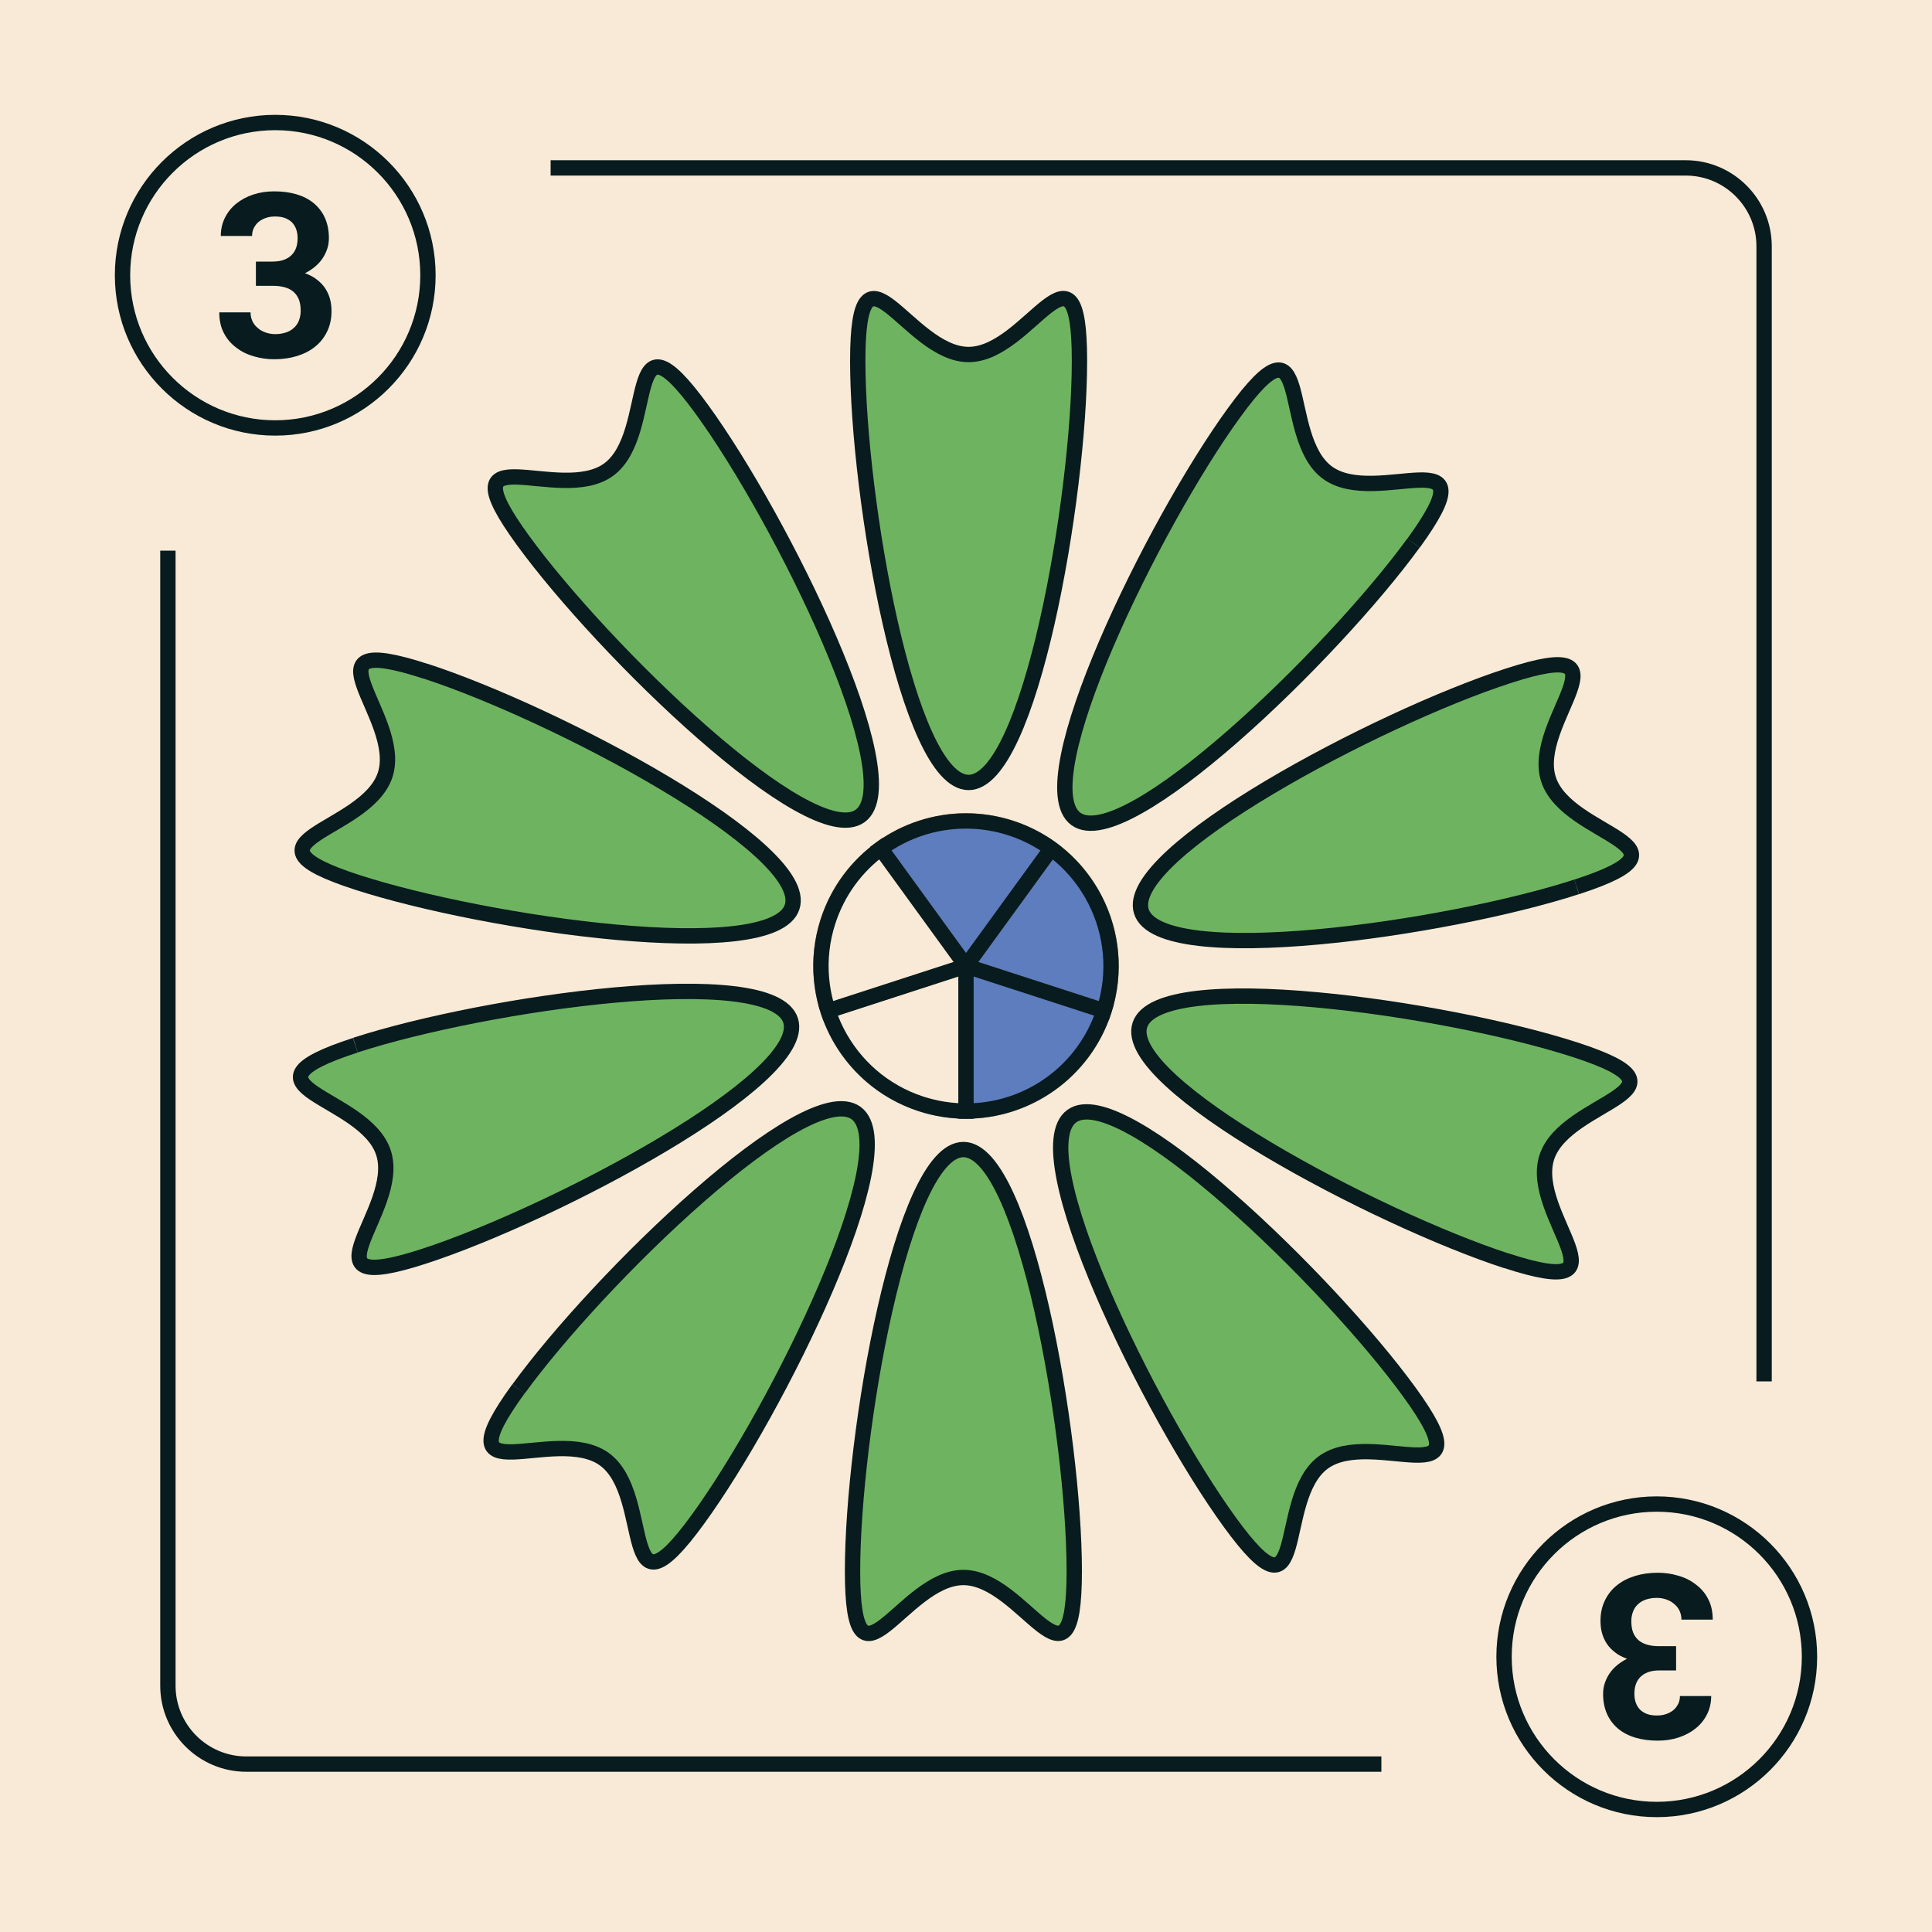 <?xml version="1.0" encoding="UTF-8"?>
<svg id="Layer_2" data-name="Layer 2" xmlns="http://www.w3.org/2000/svg" viewBox="0 0 126 126">
  <defs>
    <style>
      .cls-1 {
        fill: #f8ead6;
      }

      .cls-2 {
        fill: #e7a731;
      }

      .cls-3 {
        fill: #081b1e;
      }

      .cls-4 {
        fill: #5e7dbe;
      }

      .cls-5 {
        fill: #6eb460;
      }

      .cls-5, .cls-6 {
        stroke: #081b1e;
        stroke-miterlimit: 10;
      }

      .cls-6 {
        fill: none;
      }
    </style>
  </defs>
  <g id="Layer_1-2" data-name="Layer 1">
    <g>
      <rect class="cls-1" width="126" height="126"/>
      <path class="cls-1" d="m98.09,108.05c0-5.5,4.46-9.96,9.96-9.96s9.96,4.46,9.96,9.96-4.46,9.96-9.96,9.96-9.96-4.46-9.96-9.96"/>
      <path class="cls-1" d="m27.91,17.95c0,5.5-4.46,9.96-9.96,9.96s-9.96-4.46-9.96-9.96,4.46-9.96,9.96-9.96,9.96,4.46,9.96,9.96"/>
      <g>
        <path class="cls-3" d="m108.05,118.51c-5.77,0-10.46-4.69-10.46-10.46s4.69-10.46,10.46-10.46,10.46,4.69,10.46,10.46-4.69,10.46-10.46,10.46Zm0-19.92c-5.22,0-9.46,4.24-9.46,9.46s4.24,9.46,9.46,9.46,9.46-4.24,9.46-9.46-4.24-9.46-9.46-9.46Z"/>
        <path class="cls-3" d="m17.95,28.41c-5.77,0-10.46-4.69-10.46-10.46s4.69-10.46,10.46-10.46,10.46,4.69,10.46,10.46-4.69,10.46-10.46,10.46Zm0-19.92c-5.22,0-9.46,4.24-9.46,9.46s4.24,9.46,9.46,9.46,9.46-4.24,9.46-9.46-4.24-9.46-9.46-9.46Z"/>
        <g>
          <path class="cls-3" d="m109.94,11.45c2.54,0,4.61,2.07,4.61,4.61v74.03h1V16.06c0-3.09-2.52-5.61-5.61-5.61H35.91v1h74.03Z"/>
          <path class="cls-3" d="m16.06,114.55c-2.54,0-4.61-2.07-4.61-4.61V35.91h-1v74.03c0,3.09,2.52,5.61,5.61,5.61h74.03v-1H16.06Z"/>
        </g>
        <path class="cls-3" d="m17.77,17.06c.29,0,.55-.04.76-.12.21-.08.38-.19.52-.34.12-.13.21-.28.27-.46.06-.18.09-.38.09-.6s-.03-.4-.09-.58c-.06-.17-.15-.32-.27-.45-.12-.12-.28-.22-.46-.29-.19-.07-.41-.1-.66-.1-.21,0-.4.03-.58.09-.18.06-.33.14-.47.25-.14.11-.24.25-.32.4s-.12.33-.12.53h-2.04c0-.43.09-.83.27-1.19.18-.36.42-.66.74-.92.31-.25.68-.45,1.1-.59.42-.14.88-.21,1.37-.21.53,0,1.01.06,1.45.19.44.13.81.32,1.13.58.31.26.56.58.73.96.17.38.26.82.26,1.31,0,.23-.03.46-.1.68-.07.22-.17.43-.3.63-.13.2-.29.38-.49.55-.2.17-.42.31-.67.44.3.11.56.24.77.41.22.17.4.35.54.56.14.21.25.45.32.7s.1.52.1.81c0,.5-.1.94-.29,1.33-.19.39-.45.72-.78.98-.33.27-.73.47-1.18.61-.46.14-.95.21-1.48.21-.45,0-.9-.06-1.33-.19-.43-.12-.82-.31-1.15-.57-.34-.25-.61-.56-.81-.95-.2-.38-.3-.83-.3-1.35h2.04c0,.21.04.39.12.57.08.17.19.32.34.44.14.13.31.23.51.3.19.07.41.11.64.11.26,0,.5-.04.71-.11s.39-.18.53-.32c.14-.13.24-.28.31-.47.07-.19.11-.39.11-.62,0-.29-.04-.54-.12-.74s-.2-.37-.36-.51c-.16-.13-.35-.23-.58-.29-.22-.06-.47-.09-.75-.09h-1.11v-1.58h1.11Z"/>
        <path class="cls-3" d="m108.23,108.94c-.29,0-.55.04-.76.12-.21.08-.38.19-.52.34-.12.13-.21.28-.27.46-.06.18-.09.38-.09.6s.03.4.09.58c.06.17.15.32.27.45.12.12.28.22.46.29.19.07.41.1.66.1.21,0,.4-.03.58-.09.18-.06.33-.14.47-.25.14-.11.24-.25.32-.4s.12-.33.12-.53h2.04c0,.43-.09.83-.27,1.19-.18.36-.42.66-.74.92-.31.25-.68.45-1.1.59-.42.14-.88.21-1.37.21-.53,0-1.01-.06-1.45-.19-.44-.13-.81-.32-1.13-.58-.31-.26-.56-.58-.73-.96-.17-.38-.26-.82-.26-1.31,0-.23.03-.46.1-.68.07-.22.17-.43.3-.63.13-.2.29-.38.49-.55.2-.17.42-.31.67-.44-.3-.11-.56-.24-.77-.41-.22-.17-.4-.35-.54-.56-.14-.21-.25-.45-.32-.7s-.1-.52-.1-.81c0-.5.1-.94.29-1.33.19-.39.45-.72.78-.98.33-.27.73-.47,1.18-.61.46-.14.95-.21,1.48-.21.45,0,.9.06,1.33.19.43.12.82.31,1.15.57.34.25.61.56.81.95.2.38.3.83.3,1.35h-2.04c0-.21-.04-.39-.12-.57-.08-.17-.19-.32-.34-.44-.14-.13-.31-.23-.51-.3-.19-.07-.41-.11-.64-.11-.26,0-.5.04-.71.11s-.39.18-.53.32c-.14.13-.24.28-.31.47-.07.19-.11.39-.11.62,0,.29.04.54.12.74s.2.37.36.51c.16.13.35.23.58.29.22.06.47.09.75.09h1.11v1.58h-1.11Z"/>
      </g>
      <path class="cls-4" d="m72.96,63c0,5.5-4.46,9.96-9.96,9.96s-9.96-4.46-9.96-9.96,4.46-9.96,9.96-9.96,9.96,4.46,9.96,9.96"/>
      <g>
        <path class="cls-5" d="m55.6,102.46c0-8.9,3.24-27.49,7.23-27.49s7.23,18.6,7.23,27.49-3.24.42-7.23.42-7.23,8.48-7.23-.42"/>
        <path class="cls-5" d="m33.82,90.58c5.23-7.2,18.78-20.34,22.01-17.99,3.23,2.35-5.08,19.3-10.31,26.49-5.23,7.2-2.87-1.56-6.1-3.91-3.23-2.35-10.83,2.6-5.61-4.59"/>
        <path class="cls-5" d="m23.18,68.16c8.46-2.75,27.15-5.42,28.38-1.61,1.23,3.8-15.45,12.63-23.91,15.38-8.46,2.75-1.4-2.95-2.64-6.75-1.23-3.8-10.3-4.26-1.84-7.01"/>
        <path class="cls-5" d="m27.75,43.77c8.46,2.75,25.15,11.58,23.91,15.38-1.23,3.8-19.92,1.13-28.38-1.61-8.46-2.75.6-3.21,1.84-7.01,1.24-3.8-5.82-9.5,2.64-6.75"/>
        <path class="cls-5" d="m45.79,26.72c5.23,7.2,13.54,24.14,10.31,26.49-3.23,2.35-16.78-10.79-22.01-17.99-5.23-7.2,2.37-2.24,5.6-4.59,3.23-2.35.87-11.11,6.1-3.91"/>
        <path class="cls-5" d="m70.4,23.54c0,8.9-3.24,27.49-7.23,27.49s-7.23-18.6-7.23-27.49,3.24-.42,7.23-.42,7.23-8.48,7.23.42"/>
        <path class="cls-5" d="m92.18,35.42c-5.23,7.2-18.78,20.34-22.01,17.99-3.23-2.35,5.08-19.3,10.31-26.49,5.23-7.2,2.87,1.56,6.1,3.91,3.23,2.35,10.83-2.6,5.61,4.59"/>
        <path class="cls-5" d="m102.82,57.84c-8.46,2.75-27.15,5.42-28.38,1.61-1.23-3.8,15.45-12.63,23.91-15.37,8.46-2.75,1.4,2.95,2.64,6.75,1.23,3.8,10.3,4.26,1.84,7.01"/>
        <path class="cls-5" d="m98.25,82.23c-8.46-2.75-25.15-11.58-23.91-15.38,1.23-3.8,19.92-1.13,28.38,1.61,8.46,2.75-.6,3.21-1.84,7.01-1.24,3.8,5.82,9.5-2.64,6.75"/>
        <path class="cls-5" d="m80.21,99.28c-5.23-7.2-13.54-24.14-10.31-26.49,3.23-2.35,16.78,10.79,22.01,17.99,5.23,7.2-2.37,2.24-5.6,4.59-3.23,2.35-.87,11.11-6.1,3.91"/>
      </g>
      <g>
        <path class="cls-1" d="m54.6,66.23c.11.29.24.58.38.86,1.09,2.14,2.95,3.73,5.24,4.48.75.24,1.53.38,2.31.42v-8.33l-7.93,2.58Z"/>
        <path class="cls-4" d="m68.67,56.01l-4.9,6.74,7.92,2.57c.94-3.5-.34-7.13-3.02-9.31Z"/>
        <path class="cls-4" d="m63.48,71.99c3.55-.19,6.65-2.43,7.92-5.76l-7.92-2.57v8.33Z"/>
        <path class="cls-4" d="m67.9,55.45c-.64-.42-1.35-.77-2.11-1.02-.91-.29-1.84-.44-2.78-.44-1.79,0-3.48.53-4.9,1.45l4.9,6.75,4.9-6.74Z"/>
        <path class="cls-1" d="m57.33,56c-1.32,1.07-2.34,2.51-2.89,4.21-.55,1.68-.58,3.44-.13,5.11l7.93-2.58-4.9-6.75Z"/>
        <path class="cls-2" d="m53.7,66.53h0s-.02-.05-.03-.08l.02.08Z"/>
        <path class="cls-2" d="m62.53,63.15l-.29-.4-7.93,2.58c.08.31.18.61.29.91l7.93-2.58v-.5Z"/>
        <path class="cls-2" d="m62.71,62.59l.29-.4-4.9-6.75c-.27.17-.52.36-.77.56l4.9,6.75.48-.15Z"/>
        <path class="cls-2" d="m57.54,54.66l-.77.56h0c.25-.19.51-.37.77-.54v-.02Z"/>
        <polygon class="cls-2" points="63 63 62.62 62.72 62.71 62.59 62.23 62.75 62.53 63.15 62.53 63 63 63"/>
        <path class="cls-2" d="m72.31,66.53l.03-.09s-.02.06-.03.09h0Z"/>
        <path class="cls-2" d="m63.48,63.15v.5l7.92,2.57c.06-.15.12-.29.17-.45.05-.15.08-.31.12-.46l-7.92-2.57-.29.4Z"/>
        <path class="cls-2" d="m63,63.5l-.48.15v8.33c.16,0,.32.02.48.02s.32-.01.47-.02v-8.33l-.48-.15Z"/>
        <polygon class="cls-2" points="63 63 62.62 63.28 62.53 63.15 62.53 63.66 63 63.5 62.86 63.45 63 63"/>
        <polygon class="cls-2" points="63 63 62.53 63 62.53 63.15 62.62 63.28 63 63"/>
        <polygon class="cls-2" points="63 63 63.15 63.45 63 63.5 63.48 63.66 63.48 63.15 63.39 63.28 63 63"/>
        <polygon class="cls-2" points="63 63 62.86 63.45 63 63.5 63.15 63.45 63 63"/>
        <path class="cls-2" d="m69.23,55.24l-.1-.07s.06.05.09.07h0Z"/>
        <path class="cls-2" d="m68.46,54.68h0s.04.03.06.04l-.06-.04Z"/>
        <path class="cls-2" d="m63.3,62.59l.48.15,4.9-6.74c-.25-.2-.5-.39-.77-.56l-4.9,6.74.29.4Z"/>
        <polygon class="cls-2" points="63 63 63.15 62.55 63.3 62.59 63 62.19 62.71 62.59 62.86 62.55 63 63"/>
        <polygon class="cls-2" points="63 63 62.86 62.55 62.71 62.59 62.62 62.72 63 63"/>
        <polygon class="cls-2" points="63.39 62.72 63 63 63.48 63 63.48 63.15 63.77 62.75 63.3 62.59 63.39 62.72"/>
        <polygon class="cls-2" points="63 63 63.39 62.72 63.3 62.59 63.15 62.55 63 63"/>
        <polygon class="cls-2" points="63 63 63.39 63.28 63.48 63.15 63.48 63 63 63"/>
        <path class="cls-2" d="m68.52,54.72l.61.45c-.2-.16-.4-.3-.61-.45Z"/>
        <path class="cls-2" d="m72.47,66.08c.03-.1.05-.2.08-.3l-.21.66c.04-.12.09-.24.13-.36Z"/>
        <path class="cls-2" d="m63,53.99c.94,0,1.88.15,2.78.44.77.25,1.47.6,2.11,1.02l.56-.77c-.72-.47-1.52-.87-2.38-1.15-1.02-.33-2.06-.49-3.08-.49-1.96,0-3.85.59-5.45,1.64l.56.76c1.42-.92,3.11-1.45,4.9-1.45Z"/>
        <path class="cls-2" d="m54.31,65.33c-.45-1.67-.41-3.43.13-5.11.55-1.7,1.58-3.14,2.89-4.21l-.56-.77c-1.46,1.17-2.62,2.77-3.24,4.69-.72,2.22-.61,4.5.14,6.53l-.27-.83.9-.29Z"/>
        <path class="cls-2" d="m60.22,71.56c-2.29-.74-4.15-2.33-5.24-4.48-.14-.28-.27-.57-.38-.86l-.9.29c1.03,2.72,3.24,4.97,6.23,5.95.86.28,1.74.43,2.6.47v-.95c-.78-.04-1.55-.18-2.31-.42Z"/>
        <path class="cls-2" d="m63.48,71.99v.95c3.86-.19,7.4-2.63,8.83-6.42l-.91-.29c-1.28,3.33-4.37,5.57-7.92,5.76Z"/>
        <path class="cls-2" d="m71.69,65.32l.91.29c1.07-3.91-.35-7.96-3.37-10.38l-.56.77c2.69,2.18,3.96,5.81,3.02,9.31Z"/>
        <path class="cls-2" d="m54.31,65.33l-.9.29.27.83s.02.05.03.08l.9-.29c-.12-.3-.21-.6-.29-.91Z"/>
        <path class="cls-2" d="m58.1,55.44l-.56-.76c-.27.17-.52.36-.77.56l.56.77c.25-.2.5-.39.77-.56Z"/>
        <path class="cls-2" d="m71.69,65.32c-.04.15-.07.31-.12.46-.05.15-.11.3-.17.45l.91.29s.02-.06.03-.09l.21-.66c.02-.05.03-.11.04-.16l-.91-.29Z"/>
        <path class="cls-2" d="m68.67,56.01l.56-.77s-.06-.05-.09-.07l-.61-.45s-.04-.03-.06-.04l-.56.77c.27.17.53.36.77.56Z"/>
        <g>
          <g>
            <line class="cls-6" x1="63" y1="63" x2="53.54" y2="66.07"/>
            <line class="cls-6" x1="57.15" y1="54.94" x2="63" y2="63"/>
            <line class="cls-6" x1="63" y1="63" x2="72.46" y2="66.07"/>
            <line class="cls-6" x1="63" y1="72.96" x2="63" y2="63"/>
            <line class="cls-6" x1="63" y1="63" x2="68.84" y2="54.96"/>
          </g>
          <path class="cls-3" d="m63,54.04h0c.94,0,1.87.15,2.77.44,4.7,1.53,7.28,6.59,5.75,11.29-1.2,3.7-4.63,6.19-8.52,6.19-.94,0-1.87-.15-2.77-.44-4.7-1.53-7.28-6.59-5.75-11.29,1.2-3.7,4.63-6.19,8.52-6.19m0-1c-4.2,0-8.1,2.68-9.47,6.88-1.7,5.23,1.16,10.85,6.39,12.55,1.02.33,2.06.49,3.08.49,4.2,0,8.1-2.68,9.47-6.88,1.7-5.23-1.16-10.85-6.39-12.55-1.02-.33-2.06-.49-3.08-.49h0Z"/>
        </g>
      </g>
    </g>
  </g>
</svg>